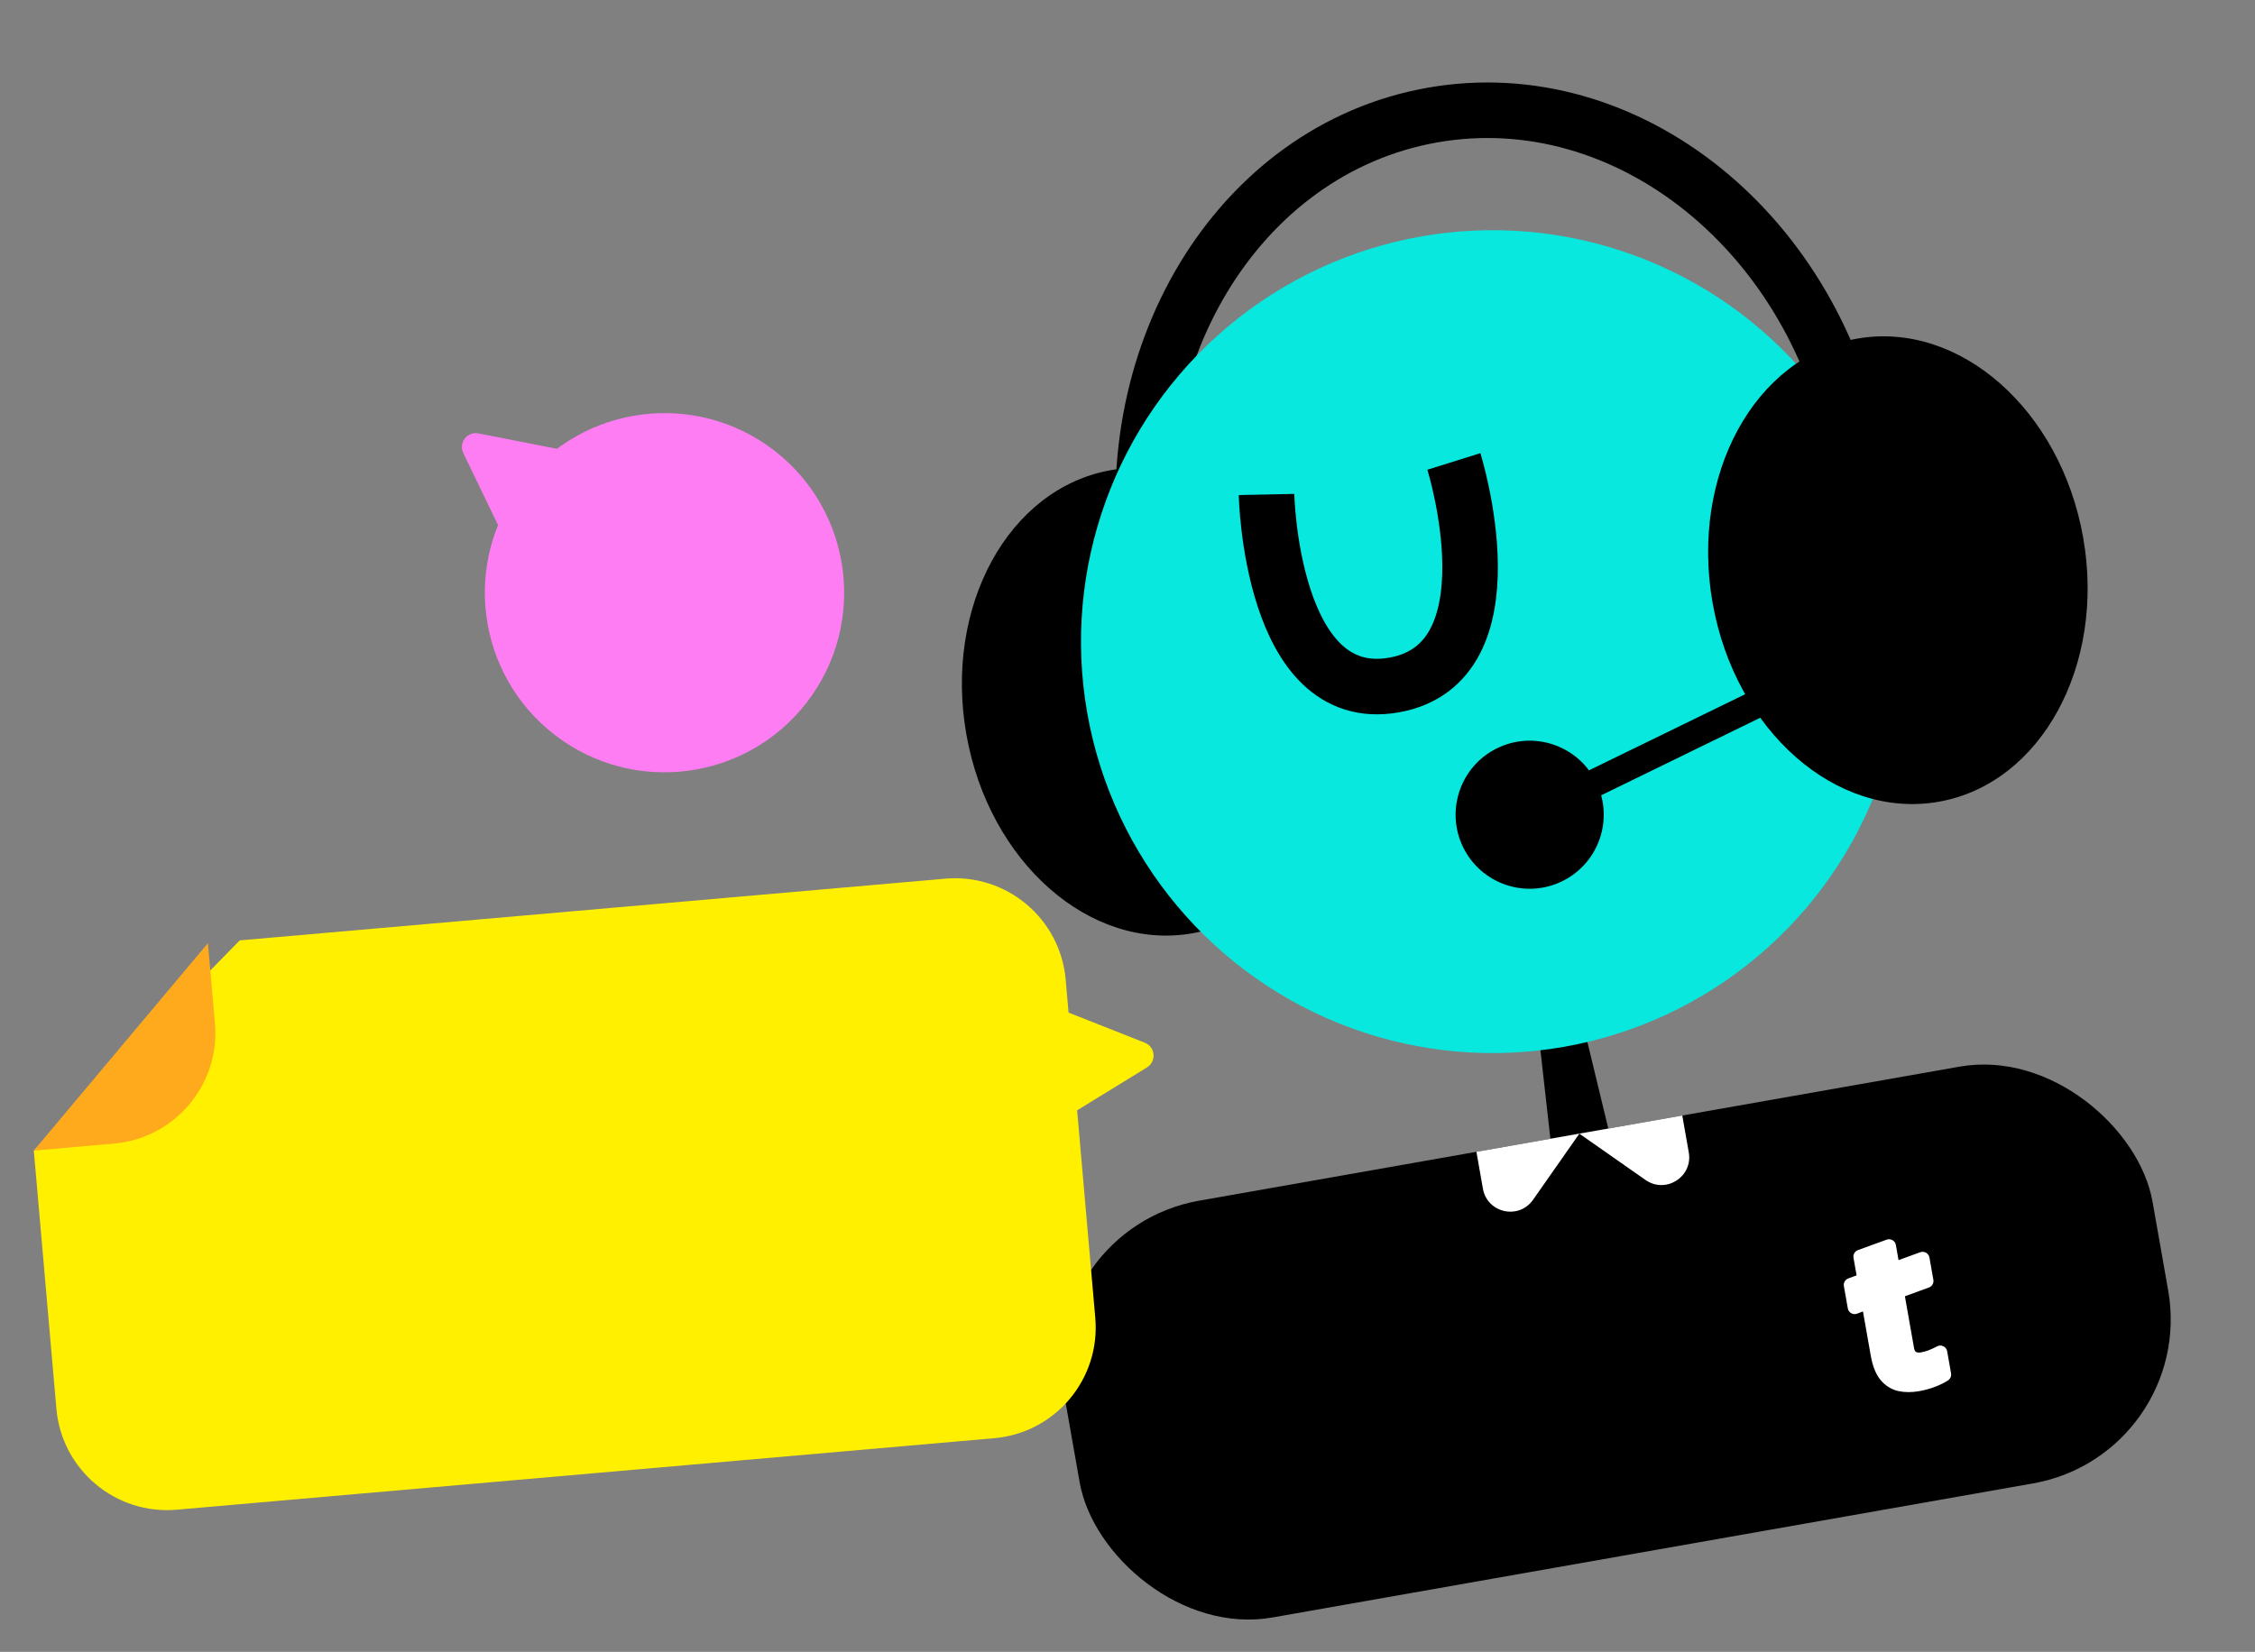 <svg width="116" height="85" viewBox="0 0 116 85" fill="none" xmlns="http://www.w3.org/2000/svg">
<rect x="0" y="0" width="116" height="85" fill="#808080" stroke="none"/>
<path d="M79.212 53.778L81.595 53.357L82.733 58.071L79.754 58.596L79.212 53.778Z" fill="black"/>
<rect x="53.246" y="63.27" width="56.859" height="21.776" rx="8.571" transform="rotate(-10 53.246 63.27)" fill="black"/>
<path d="M75.949 59.267L81.244 58.333L78.861 61.736C78.13 62.779 76.504 62.419 76.283 61.165L75.949 59.267Z" fill="white"/>
<path d="M86.538 57.399L81.243 58.333L84.647 60.716C85.689 61.446 87.094 60.551 86.873 59.298L86.538 57.399Z" fill="white"/>
<path d="M98.885 69.939C99.051 69.909 99.211 69.864 99.361 69.803C99.515 69.742 99.666 69.672 99.813 69.594L100.013 70.729C99.862 70.831 99.671 70.927 99.435 71.017C99.204 71.109 98.946 71.181 98.659 71.232C98.327 71.29 98.017 71.29 97.732 71.23C97.449 71.167 97.209 71.015 97.009 70.776C96.811 70.532 96.67 70.171 96.585 69.691L96.11 66.995L95.405 67.261L95.203 66.116L95.909 65.858L95.698 64.66L97.174 64.123L97.385 65.322L98.901 64.77L99.103 65.915L97.587 66.468L98.108 69.421C98.146 69.635 98.234 69.784 98.373 69.869C98.514 69.951 98.686 69.974 98.885 69.939Z" fill="white" stroke="white" stroke-width="0.714" stroke-linejoin="round"/>
<ellipse cx="59.242" cy="36.108" rx="9.678" ry="12.098" transform="rotate(-10 59.242 36.108)" fill="black"/>
<path d="M95.549 23.564C93.519 12.049 83.731 4.15 73.687 5.921C63.644 7.692 57.148 18.462 59.178 29.977" stroke="black" stroke-width="2.857"/>
<circle cx="76.779" cy="33.016" r="21.171" transform="rotate(-10 76.779 33.016)" fill="#08E8DE"/>
<ellipse cx="97.629" cy="29.34" rx="9.678" ry="12.098" transform="rotate(-10 97.629 29.34)" fill="black"/>
<path d="M82.112 40.252C81.19 38.361 78.909 37.576 77.018 38.498C75.127 39.42 74.342 41.701 75.264 43.592C76.187 45.483 78.467 46.268 80.358 45.346C82.249 44.424 83.035 42.143 82.112 40.252ZM92.441 34.42L78.375 41.28L79.001 42.564L93.067 35.704L92.441 34.42Z" fill="black"/>
<path d="M65.151 25.443C65.151 25.443 65.374 36.365 71.707 35.248C78.041 34.132 74.789 23.744 74.789 23.744" stroke="black" stroke-width="2.857"/>
<circle cx="34.183" cy="30.499" r="9.241" transform="rotate(37.679 34.183 30.499)" fill="#FF7DF3"/>
<path d="M23.833 23.313C23.577 22.783 24.037 22.188 24.614 22.302L29.005 23.164L25.778 27.343L23.833 23.313Z" fill="#FF7DF3"/>
<path d="M1.739 59.205L12.332 48.388L48.63 45.212C51.773 44.937 54.545 47.263 54.82 50.407L56.343 67.812C56.618 70.956 54.292 73.728 51.148 74.003L9.092 77.683C5.948 77.958 3.176 75.632 2.901 72.488L1.739 59.205Z" fill="#FFF000"/>
<path d="M10.695 48.531L11.056 52.654C11.331 55.798 9.005 58.569 5.861 58.844L1.739 59.205L10.695 48.531Z" fill="#FFAA1D"/>
<path d="M58.889 53.653C59.437 53.869 59.502 54.618 59.001 54.926L55.212 57.253L54.754 52.019L58.889 53.653Z" fill="#FFF000"/>
</svg>